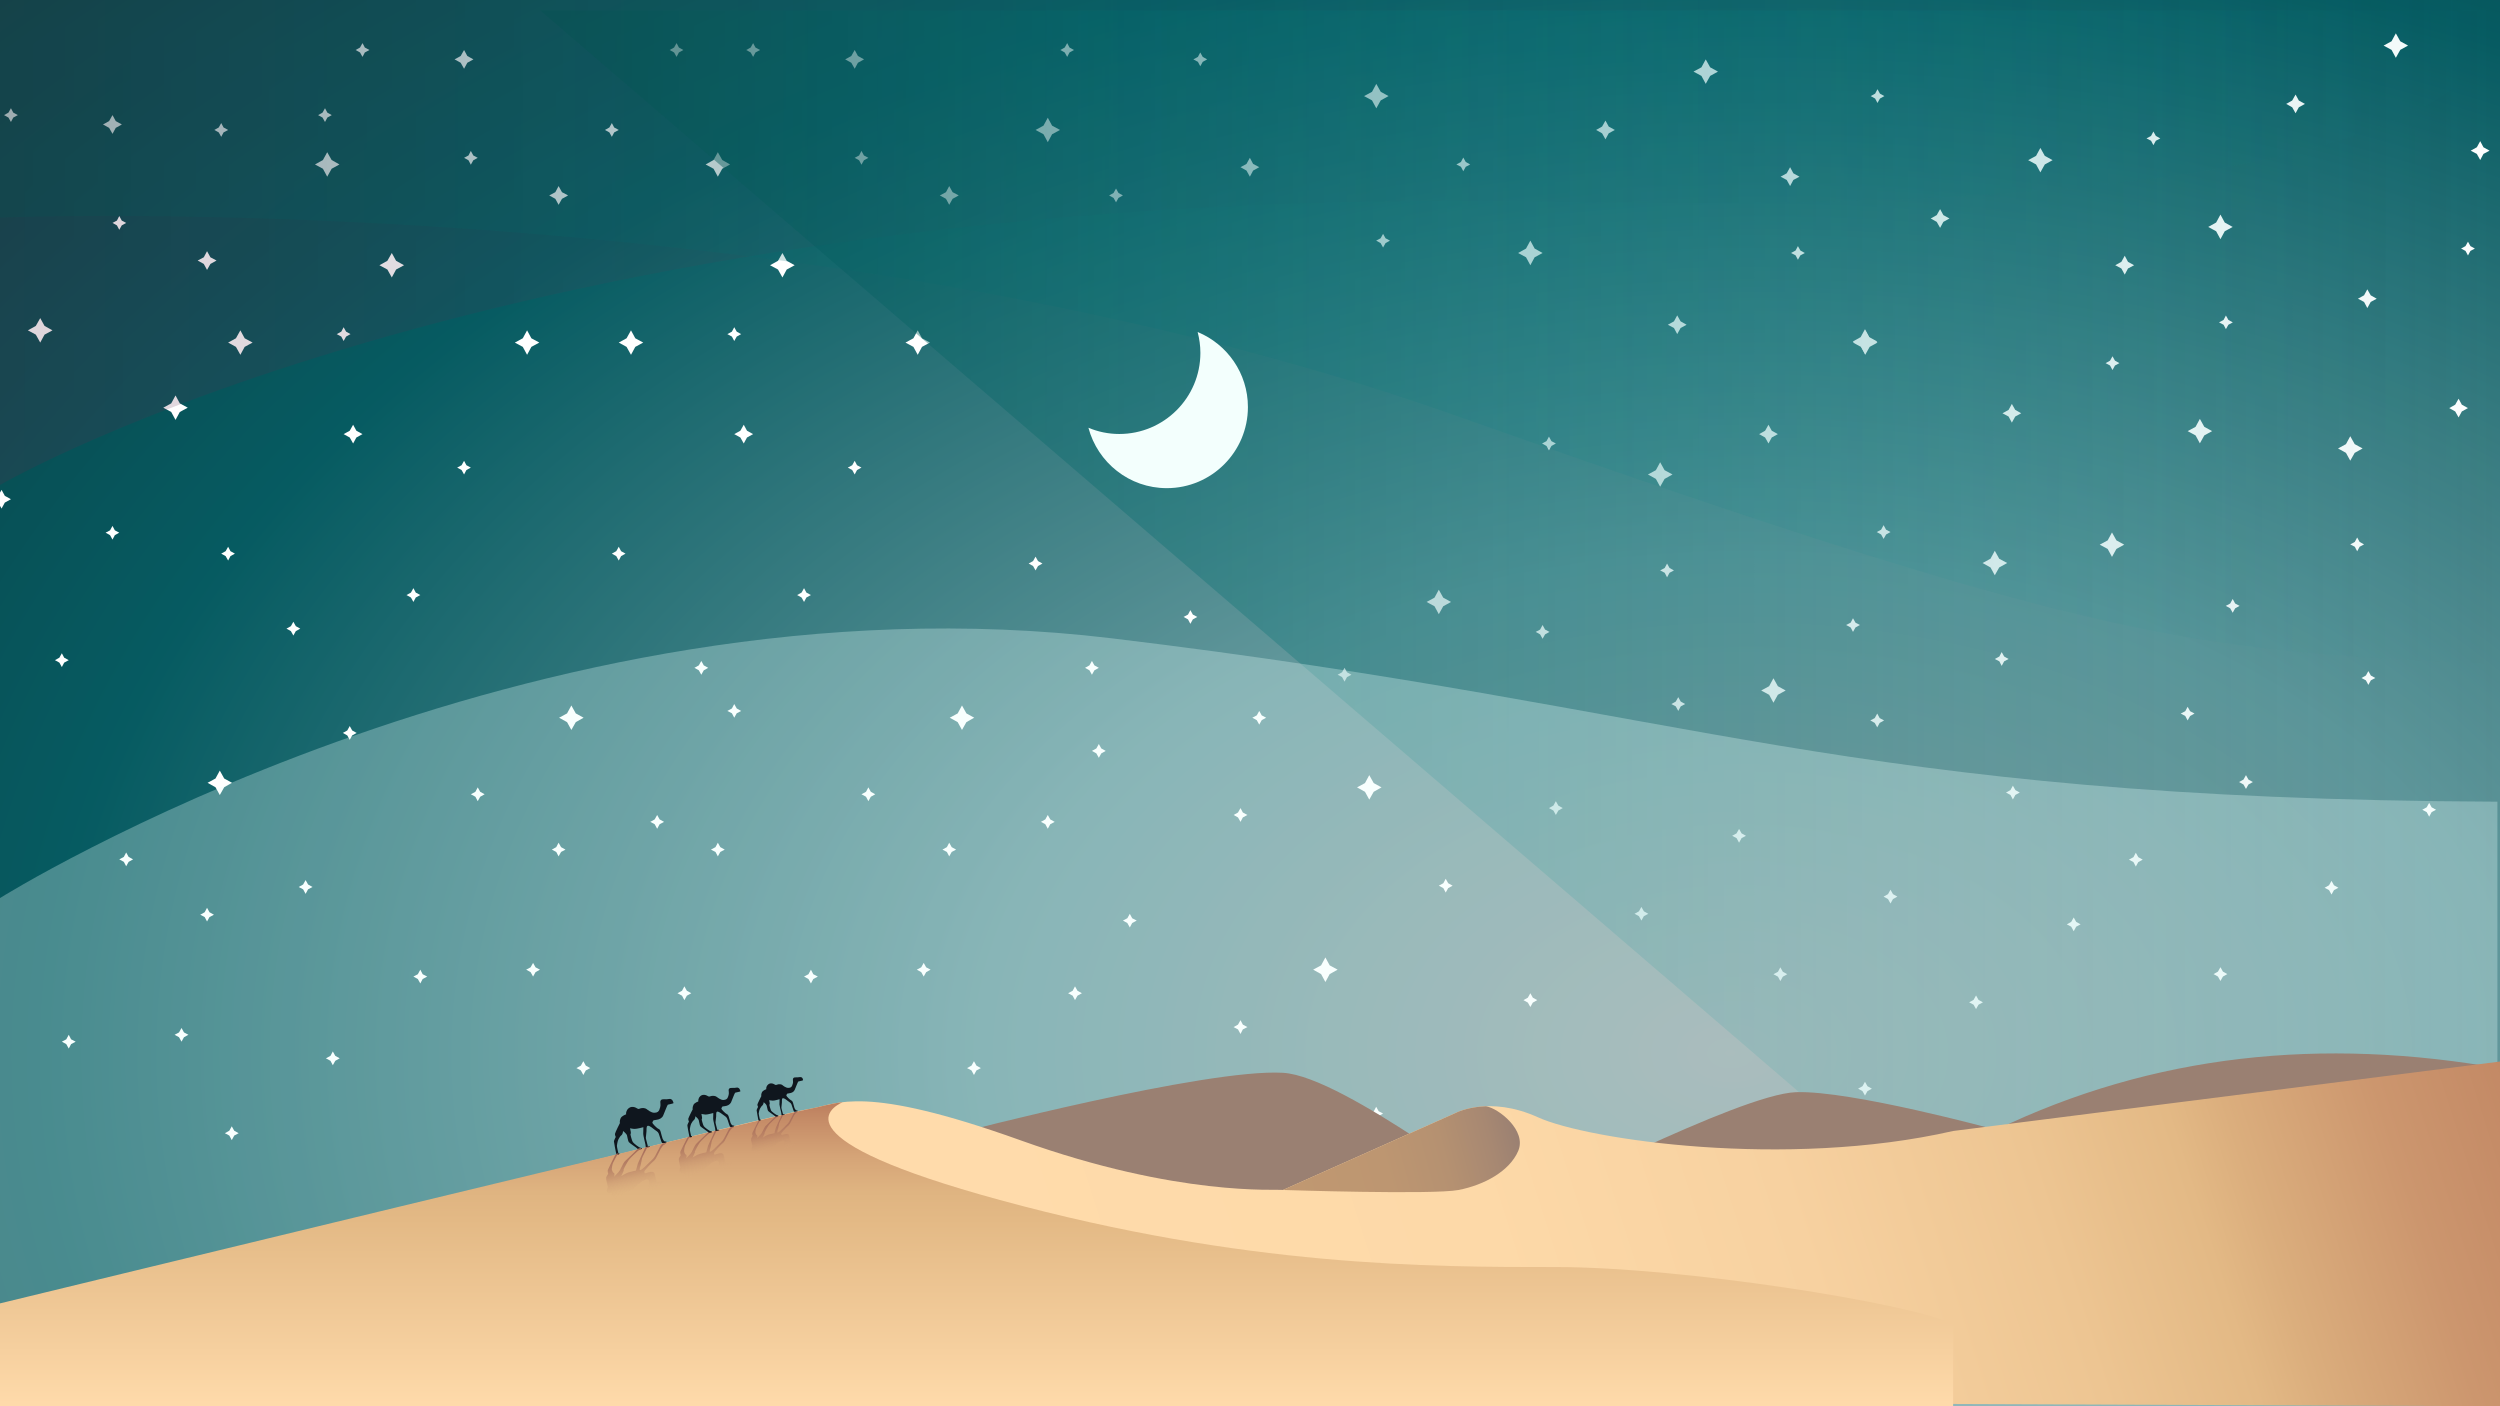 <?xml version="1.0" encoding="utf-8"?>
<!-- Generator: Adobe Illustrator 23.0.0, SVG Export Plug-In . SVG Version: 6.00 Build 0)  -->
<svg version="1.1" xmlns="http://www.w3.org/2000/svg" xmlns:xlink="http://www.w3.org/1999/xlink" x="0px" y="0px"
	 viewBox="0 0 1920 1080" enable-background="new 0 0 1920 1080" xml:space="preserve">
<rect x="0" y="0" width="1920" height="1080" fill="#333333" stroke="none"/>
<g id="BG">
	<g>
		
			<radialGradient id="SVGID_1_" cx="1197.043" cy="721.992" r="1182.132" fx="1167.315" fy="719.994" gradientTransform="matrix(1.778 0 0 1.153 -746.667 -21.4)" gradientUnits="userSpaceOnUse">
			<stop  offset="0" style="stop-color:#E6FFFB"/>
			<stop  offset="0.138" style="stop-color:#C0F7F4"/>
			<stop  offset="0.278" style="stop-color:#96EDED"/>
			<stop  offset="0.631" style="stop-color:#008A8E"/>
			<stop  offset="0.705" style="stop-color:#027C7F"/>
			<stop  offset="0.896" style="stop-color:#065D5E"/>
			<stop  offset="1" style="stop-color:#075151"/>
		</radialGradient>
		<rect fill="url(#SVGID_1_)" width="1920" height="1080"/>
	</g>
	<rect x="-29" y="-16.3" opacity="0.4" fill="#0F161E" width="1978" height="1112.6"/>
</g>
<g id="Sky">
	<polygon fill="#FFFFFF" points="551.3,116.9 554.7,122.9 560.7,126.3 554.7,129.6 551.3,135.7 548,129.6 541.9,126.3 548,122.9 	
		"/>
	<polygon fill="#FFFFFF" points="704.8,253.7 708.1,259.8 714.2,263.1 708.1,266.4 704.8,272.5 701.5,266.4 695.4,263.1 
		701.5,259.8 	"/>
	<polygon fill="#FFFFFF" points="1275,355 1278.4,361.1 1284.5,364.4 1278.4,367.8 1275,373.8 1271.7,367.8 1265.6,364.4 
		1271.7,361.1 	"/>
	<polygon fill="#FFFFFF" points="1017.9,735.3 1021.2,741.4 1027.3,744.7 1021.2,748.1 1017.9,754.2 1014.6,748.1 1008.5,744.7 
		1014.6,741.4 	"/>
	<polygon fill="#FFFFFF" points="1051.6,595.3 1055,601.4 1061,604.7 1055,608.1 1051.6,614.1 1048.3,608.1 1042.2,604.7 
		1048.3,601.4 	"/>
	<polygon fill="#FFFFFF" points="1105,452.9 1108.4,459 1114.4,462.3 1108.4,465.6 1105,471.7 1101.7,465.6 1095.6,462.3 
		1101.7,459 	"/>
	<polygon fill="#FFFFFF" points="738.8,541.8 742.2,547.9 748.2,551.2 742.2,554.6 738.8,560.6 735.5,554.6 729.4,551.2 
		735.5,547.9 	"/>
	<polygon fill="#FFFFFF" points="1057,64.4 1060.4,70.5 1066.4,73.8 1060.4,77.1 1057,83.2 1053.7,77.1 1047.6,73.8 1053.7,70.5 	
		"/>
	<polygon fill="#FFFFFF" points="1310,45.6 1313.4,51.7 1319.4,55 1313.4,58.3 1310,64.4 1306.7,58.3 1300.6,55 1306.7,51.7 	"/>
	<polygon fill="#FFFFFF" points="484.6,253.7 487.9,259.8 494,263.1 487.9,266.4 484.6,272.5 481.2,266.4 475.2,263.1 481.2,259.8 	
		"/>
	<polygon fill="#FFFFFF" points="1432.5,253.7 1435.9,259.8 1441.9,263.1 1435.9,266.4 1432.5,272.5 1429.2,266.4 1423.1,263.1 
		1429.2,259.8 	"/>
	<polygon fill="#FFFFFF" points="804.7,90.4 808,96.5 814.1,99.8 808,103.1 804.7,109.2 801.4,103.1 795.3,99.8 801.4,96.5 	"/>
	<polygon fill="#FFFFFF" points="1175.3,184.8 1178.6,190.9 1184.7,194.3 1178.6,197.6 1175.3,203.7 1172,197.6 1165.9,194.3 
		1172,190.9 	"/>
	<polygon fill="#FFFFFF" points="600.9,194.3 604.2,200.3 610.3,203.7 604.2,207 600.9,213.1 597.5,207 591.4,203.7 597.5,200.3 	
		"/>
	<polygon fill="#FFFFFF" points="1288.1,242.2 1290.7,246.8 1295.3,249.4 1290.7,251.9 1288.1,256.6 1285.6,251.9 1280.9,249.4 
		1285.6,246.8 	"/>
	<polygon fill="#FFFFFF" points="1374.8,128.4 1377.3,133.1 1382,135.7 1377.3,138.2 1374.8,142.9 1372.2,138.2 1367.5,135.7 
		1372.2,133.1 	"/>
	<polygon fill="#FFFFFF" points="571.2,326.2 573.7,330.8 578.4,333.4 573.7,336 571.2,340.6 568.6,336 563.9,333.4 568.6,330.8 	
		"/>
	<polygon fill="#FFFFFF" points="729,142.9 731.6,147.6 736.3,150.1 731.6,152.7 729,157.3 726.5,152.7 721.8,150.1 726.5,147.6 	
		"/>
	<polygon fill="#FFFFFF" points="656.4,38.4 658.9,43 663.6,45.6 658.9,48.2 656.4,52.8 653.8,48.2 649.1,45.6 653.8,43 	"/>
	<polygon fill="#FFFFFF" points="959.9,121.2 962.4,125.9 967.1,128.4 962.4,131 959.9,135.7 957.3,131 952.7,128.4 957.3,125.9 	
		"/>
	<polygon fill="#FFFFFF" points="1358.2,326.2 1360.7,330.8 1365.4,333.4 1360.7,336 1358.2,340.6 1355.6,336 1351,333.4 
		1355.6,330.8 	"/>
	<polygon fill="#FFFFFF" points="656.4,353.9 658.2,357.3 661.6,359.1 658.2,361 656.4,364.4 654.5,361 651.1,359.1 654.5,357.3 	
		"/>
	<polygon fill="#FFFFFF" points="469.9,94.5 471.7,97.9 475.2,99.8 471.7,101.7 469.9,105.1 468,101.7 464.6,99.8 468,97.9 	"/>
	<polygon fill="#FFFFFF" points="475.2,419.9 477,423.3 480.4,425.2 477,427.1 475.2,430.5 473.3,427.1 469.9,425.2 473.3,423.3 	
		"/>
	<polygon fill="#FFFFFF" points="1062.2,179.6 1064.1,183 1067.5,184.8 1064.1,186.7 1062.2,190.1 1060.3,186.7 1056.9,184.8 
		1060.3,183 	"/>
	<polygon fill="#FFFFFF" points="1123.8,121 1125.7,124.4 1129.1,126.3 1125.7,128.1 1123.8,131.5 1122,128.1 1118.5,126.3 
		1122,124.4 	"/>
	<polygon fill="#FFFFFF" points="921.8,40.3 923.7,43.7 927.1,45.6 923.7,47.5 921.8,50.9 920,47.5 916.5,45.6 920,43.7 	"/>
	<polygon fill="#FFFFFF" points="1441.9,68.5 1443.8,71.9 1447.2,73.8 1443.8,75.7 1441.9,79.1 1440.1,75.7 1436.7,73.8 
		1440.1,71.9 	"/>
	<polygon fill="#FFFFFF" points="857.1,144.8 859,148.2 862.4,150.1 859,152 857.1,155.4 855.2,152 851.8,150.1 855.2,148.2 	"/>
	<polygon fill="#FFFFFF" points="661.6,115.9 663.5,119.4 666.9,121.2 663.5,123.1 661.6,126.5 659.8,123.1 656.4,121.2 
		659.8,119.4 	"/>
	<polygon fill="#FFFFFF" points="819.6,33.1 821.4,36.5 824.8,38.4 821.4,40.3 819.6,43.7 817.7,40.3 814.3,38.4 817.7,36.5 	"/>
	<polygon fill="#FFFFFF" points="578.4,33.1 580.2,36.5 583.7,38.4 580.2,40.3 578.4,43.7 576.5,40.3 573.1,38.4 576.5,36.5 	"/>
	<polygon fill="#FFFFFF" points="1280.3,432.8 1282.2,436.2 1285.6,438.1 1282.2,439.9 1280.3,443.4 1278.5,439.9 1275,438.1 
		1278.5,436.2 	"/>
	<polygon fill="#FFFFFF" points="709.4,739.5 711.3,742.9 714.7,744.7 711.3,746.6 709.4,750 707.5,746.6 704.1,744.7 707.5,742.9 	
		"/>
	<polygon fill="#FFFFFF" points="1260.6,696.5 1262.5,699.9 1265.9,701.8 1262.5,703.6 1260.6,707 1258.7,703.6 1255.3,701.8 
		1258.7,699.9 	"/>
	<polygon fill="#FFFFFF" points="825.6,757.5 827.5,760.9 830.9,762.8 827.5,764.7 825.6,768.1 823.8,764.7 820.3,762.8 
		823.8,760.9 	"/>
	<polygon fill="#FFFFFF" points="563.9,540.7 565.8,544.1 569.2,546 565.8,547.8 563.9,551.2 562.1,547.8 558.6,546 562.1,544.1 	
		"/>
	<polygon fill="#FFFFFF" points="729,647.2 730.9,650.6 734.3,652.5 730.9,654.3 729,657.7 727.2,654.3 723.8,652.5 727.2,650.6 	
		"/>
	<polygon fill="#FFFFFF" points="551.3,647.2 553.2,650.6 556.6,652.5 553.2,654.3 551.3,657.7 549.5,654.3 546,652.5 549.5,650.6 	
		"/>
	<polygon fill="#FFFFFF" points="748,815 749.9,818.4 753.3,820.3 749.9,822.1 748,825.6 746.1,822.1 742.7,820.3 746.1,818.4 	"/>
	<polygon fill="#FFFFFF" points="804.7,625.9 806.6,629.3 810,631.2 806.6,633 804.7,636.5 802.8,633 799.4,631.2 802.8,629.3 	"/>
	<polygon fill="#FFFFFF" points="666.9,604.7 668.8,608.1 672.2,610 668.8,611.9 666.9,615.3 665.1,611.9 661.6,610 665.1,608.1 	
		"/>
	<polygon fill="#FFFFFF" points="617.5,451.7 619.3,455.1 622.8,457 619.3,458.9 617.5,462.3 615.6,458.9 612.2,457 615.6,455.1 	
		"/>
	<polygon fill="#FFFFFF" points="795.3,427.5 797.2,430.9 800.6,432.8 797.2,434.7 795.3,438.1 793.4,434.7 790,432.8 793.4,430.9 	
		"/>
	<polygon fill="#FFFFFF" points="843.9,571.4 845.8,574.8 849.2,576.7 845.8,578.6 843.9,582 842,578.6 838.6,576.7 842,574.8 	"/>
	<polygon fill="#FFFFFF" points="838.6,507.6 840.5,511 843.9,512.9 840.5,514.8 838.6,518.2 836.7,514.8 833.3,512.9 836.7,511 	
		"/>
	<polygon fill="#FFFFFF" points="1184.7,480 1186.6,483.5 1190,485.3 1186.6,487.2 1184.7,490.6 1182.8,487.2 1179.4,485.3 
		1182.8,483.5 	"/>
	<polygon fill="#FFFFFF" points="914.2,468.6 916.1,472 919.5,473.8 916.1,475.7 914.2,479.1 912.4,475.7 909,473.8 912.4,472 	"/>
	<polygon fill="#FFFFFF" points="967.1,546 969,549.4 972.4,551.2 969,553.1 967.1,556.5 965.2,553.1 961.8,551.2 965.2,549.4 	"/>
	<polygon fill="#FFFFFF" points="622.8,744.7 624.6,748.2 628.1,750 624.6,751.9 622.8,755.3 620.9,751.9 617.5,750 620.9,748.2 	
		"/>
	<polygon fill="#FFFFFF" points="1288.9,535.4 1290.8,538.8 1294.2,540.7 1290.8,542.5 1288.9,546 1287,542.5 1283.6,540.7 
		1287,538.8 	"/>
	<polygon fill="#FFFFFF" points="1423.1,474.8 1425,478.2 1428.4,480 1425,481.9 1423.1,485.3 1421.3,481.9 1417.8,480 
		1421.3,478.2 	"/>
	<polygon fill="#FFFFFF" points="867.7,701.8 869.5,705.2 873,707 869.5,708.9 867.7,712.3 865.8,708.9 862.4,707 865.8,705.2 	"/>
	<polygon fill="#FFFFFF" points="857.1,878.3 859,881.7 862.4,883.6 859,885.4 857.1,888.8 855.2,885.4 851.8,883.6 855.2,881.7 	
		"/>
	<polygon fill="#FFFFFF" points="952.7,783.5 954.5,786.9 958,788.8 954.5,790.6 952.7,794.1 950.8,790.6 947.4,788.8 950.8,786.9 	
		"/>
	<polygon fill="#FFFFFF" points="1056.9,850 1058.8,853.4 1062.2,855.2 1058.8,857.1 1056.9,860.5 1055.1,857.1 1051.6,855.2 
		1055.1,853.4 	"/>
	<polygon fill="#FFFFFF" points="1175.3,762.8 1177.2,766.2 1180.6,768.1 1177.2,770 1175.3,773.4 1173.4,770 1170,768.1 
		1173.4,766.2 	"/>
	<polygon fill="#FFFFFF" points="1110.3,674.9 1112.2,678.3 1115.6,680.2 1112.2,682.1 1110.3,685.5 1108.5,682.1 1105,680.2 
		1108.5,678.3 	"/>
	<polygon fill="#FFFFFF" points="1335.6,636.6 1337.5,640 1340.9,641.9 1337.5,643.7 1335.6,647.2 1333.7,643.7 1330.3,641.9 
		1333.7,640 	"/>
	<polygon fill="#FFFFFF" points="1032.6,512.9 1034.5,516.3 1037.9,518.2 1034.5,520 1032.6,523.5 1030.7,520 1027.3,518.2 
		1030.7,516.3 	"/>
	<polygon fill="#FFFFFF" points="952.7,620.6 954.5,624 958,625.9 954.5,627.8 952.7,631.2 950.8,627.8 947.4,625.9 950.8,624 	"/>
	<polygon fill="#FFFFFF" points="1189.6,335.3 1191.5,338.8 1194.9,340.6 1191.5,342.5 1189.6,345.9 1187.7,342.5 1184.3,340.6 
		1187.7,338.8 	"/>
	<polygon fill="#FFFFFF" points="1194.9,615.3 1196.8,618.7 1200.2,620.6 1196.8,622.5 1194.9,625.9 1193,622.5 1189.6,620.6 
		1193,618.7 	"/>
	<polygon fill="#FFFFFF" points="563.9,251.3 565.8,254.7 569.2,256.6 565.8,258.5 563.9,261.9 562.1,258.5 558.6,256.6 
		562.1,254.7 	"/>
	<polygon fill="#FFFFFF" points="1233,92.6 1235.5,97.2 1240.2,99.8 1235.5,102.4 1233,107 1230.4,102.4 1225.8,99.8 1230.4,97.2 	
		"/>
	<polygon fill="#FFFFFF" points="251.3,116.9 254.7,122.9 260.7,126.3 254.7,129.6 251.3,135.7 248,129.6 241.9,126.3 248,122.9 	
		"/>
	<polygon fill="#FFFFFF" points="404.8,253.7 408.1,259.8 414.2,263.1 408.1,266.4 404.8,272.5 401.5,266.4 395.4,263.1 
		401.5,259.8 	"/>
	<polygon fill="#FFFFFF" points="438.8,541.8 442.2,547.9 448.2,551.2 442.2,554.6 438.8,560.6 435.5,554.6 429.4,551.2 
		435.5,547.9 	"/>
	<polygon fill="#FFFFFF" points="184.6,253.7 187.9,259.8 194,263.1 187.9,266.4 184.6,272.5 181.2,266.4 175.2,263.1 181.2,259.8 	
		"/>
	<polygon fill="#FFFFFF" points="300.9,194.3 304.2,200.3 310.3,203.7 304.2,207 300.9,213.1 297.5,207 291.4,203.7 297.5,200.3 	
		"/>
	<polygon fill="#FFFFFF" points="271.2,326.2 273.7,330.8 278.4,333.4 273.7,336 271.2,340.6 268.6,336 263.9,333.4 268.6,330.8 	
		"/>
	<polygon fill="#FFFFFF" points="429,142.9 431.6,147.6 436.3,150.1 431.6,152.7 429,157.3 426.5,152.7 421.8,150.1 426.5,147.6 	
		"/>
	<polygon fill="#FFFFFF" points="356.4,38.4 358.9,43 363.6,45.6 358.9,48.2 356.4,52.8 353.8,48.2 349.1,45.6 353.8,43 	"/>
	<polygon fill="#FFFFFF" points="356.4,353.9 358.2,357.3 361.6,359.1 358.2,361 356.4,364.4 354.5,361 351.1,359.1 354.5,357.3 	
		"/>
	<polygon fill="#FFFFFF" points="169.9,94.5 171.7,97.9 175.2,99.8 171.7,101.7 169.9,105.1 168,101.7 164.6,99.8 168,97.9 	"/>
	<polygon fill="#FFFFFF" points="175.2,419.9 177,423.3 180.4,425.2 177,427.1 175.2,430.5 173.3,427.1 169.9,425.2 173.3,423.3 	
		"/>
	<polygon fill="#FFFFFF" points="361.6,115.9 363.5,119.4 366.9,121.2 363.5,123.1 361.6,126.5 359.8,123.1 356.4,121.2 
		359.8,119.4 	"/>
	<polygon fill="#FFFFFF" points="519.6,33.1 521.4,36.5 524.8,38.4 521.4,40.3 519.6,43.7 517.7,40.3 514.3,38.4 517.7,36.5 	"/>
	<polygon fill="#FFFFFF" points="278.4,33.1 280.2,36.5 283.7,38.4 280.2,40.3 278.4,43.7 276.5,40.3 273.1,38.4 276.5,36.5 	"/>
	<polygon fill="#FFFFFF" points="409.4,739.5 411.3,742.9 414.7,744.7 411.3,746.6 409.4,750 407.5,746.6 404.1,744.7 407.5,742.9 	
		"/>
	<polygon fill="#FFFFFF" points="525.6,757.5 527.5,760.9 530.9,762.8 527.5,764.7 525.6,768.1 523.8,764.7 520.3,762.8 
		523.8,760.9 	"/>
	<polygon fill="#FFFFFF" points="429,647.2 430.9,650.6 434.3,652.5 430.9,654.3 429,657.7 427.2,654.3 423.8,652.5 427.2,650.6 	
		"/>
	<polygon fill="#FFFFFF" points="448,815 449.9,818.4 453.3,820.3 449.9,822.1 448,825.6 446.1,822.1 442.7,820.3 446.1,818.4 	"/>
	<polygon fill="#FFFFFF" points="504.7,625.9 506.6,629.3 510,631.2 506.6,633 504.7,636.5 502.8,633 499.4,631.2 502.8,629.3 	"/>
	<polygon fill="#FFFFFF" points="366.9,604.7 368.8,608.1 372.2,610 368.8,611.9 366.9,615.3 365.1,611.9 361.6,610 365.1,608.1 	
		"/>
	<polygon fill="#FFFFFF" points="317.5,451.7 319.3,455.1 322.8,457 319.3,458.9 317.5,462.3 315.6,458.9 312.2,457 315.6,455.1 	
		"/>
	<polygon fill="#FFFFFF" points="538.6,507.6 540.5,511 543.9,512.9 540.5,514.8 538.6,518.2 536.7,514.8 533.3,512.9 536.7,511 	
		"/>
	<polygon fill="#FFFFFF" points="322.8,744.7 324.6,748.2 328.1,750 324.6,751.9 322.8,755.3 320.9,751.9 317.5,750 320.9,748.2 	
		"/>
	<polygon fill="#FFFFFF" points="263.9,251.3 265.8,254.7 269.2,256.6 265.8,258.5 263.9,261.9 262.1,258.5 258.6,256.6 
		262.1,254.7 	"/>
	<polygon fill="#FFFFFF" points="134.8,303.7 138.1,309.8 144.2,313.1 138.1,316.4 134.8,322.5 131.5,316.4 125.4,313.1 
		131.5,309.8 	"/>
	<polygon fill="#FFFFFF" points="168.8,591.8 172.2,597.9 178.2,601.2 172.2,604.6 168.8,610.6 165.5,604.6 159.4,601.2 
		165.5,597.9 	"/>
	<polygon fill="#FFFFFF" points="30.9,244.3 34.2,250.3 40.3,253.7 34.2,257 30.9,263.1 27.5,257 21.4,253.7 27.5,250.3 	"/>
	<polygon fill="#FFFFFF" points="1.2,376.2 3.7,380.8 8.4,383.4 3.7,386 1.2,390.6 -1.4,386 -6.1,383.4 -1.4,380.8 	"/>
	<polygon fill="#FFFFFF" points="159,192.9 161.6,197.6 166.3,200.1 161.6,202.7 159,207.3 156.5,202.7 151.8,200.1 156.5,197.6 	
		"/>
	<polygon fill="#FFFFFF" points="86.4,88.4 88.9,93 93.6,95.6 88.9,98.2 86.4,102.8 83.8,98.2 79.1,95.6 83.8,93 	"/>
	<polygon fill="#FFFFFF" points="86.4,403.9 88.2,407.3 91.6,409.1 88.2,411 86.4,414.4 84.5,411 81.1,409.1 84.5,407.3 	"/>
	<polygon fill="#FFFFFF" points="91.6,165.9 93.5,169.4 96.9,171.2 93.5,173.1 91.6,176.5 89.8,173.1 86.4,171.2 89.8,169.4 	"/>
	<polygon fill="#FFFFFF" points="249.6,83.1 251.4,86.5 254.8,88.4 251.4,90.3 249.6,93.7 247.7,90.3 244.3,88.4 247.7,86.5 	"/>
	<polygon fill="#FFFFFF" points="8.4,83.1 10.2,86.5 13.7,88.4 10.2,90.3 8.4,93.7 6.5,90.3 3.1,88.4 6.5,86.5 	"/>
	<polygon fill="#FFFFFF" points="139.4,789.5 141.3,792.9 144.7,794.7 141.3,796.6 139.4,800 137.5,796.6 134.1,794.7 137.5,792.9 	
		"/>
	<polygon fill="#FFFFFF" points="255.6,807.5 257.5,810.9 260.9,812.8 257.5,814.7 255.6,818.1 253.8,814.7 250.3,812.8 
		253.8,810.9 	"/>
	<polygon fill="#FFFFFF" points="-6.1,590.7 -4.2,594.1 -0.8,596 -4.2,597.8 -6.1,601.2 -7.9,597.8 -11.4,596 -7.9,594.1 	"/>
	<polygon fill="#FFFFFF" points="159,697.2 160.9,700.6 164.3,702.5 160.9,704.3 159,707.7 157.2,704.3 153.8,702.5 157.2,700.6 	
		"/>
	<polygon fill="#FFFFFF" points="178,865 179.9,868.4 183.3,870.3 179.9,872.1 178,875.6 176.1,872.1 172.7,870.3 176.1,868.4 	"/>
	<polygon fill="#FFFFFF" points="234.7,675.9 236.6,679.3 240,681.2 236.6,683 234.7,686.5 232.8,683 229.4,681.2 232.8,679.3 	"/>
	<polygon fill="#FFFFFF" points="96.9,654.7 98.8,658.1 102.2,660 98.8,661.9 96.9,665.3 95.1,661.9 91.6,660 95.1,658.1 	"/>
	<polygon fill="#FFFFFF" points="47.5,501.7 49.3,505.1 52.8,507 49.3,508.9 47.5,512.3 45.6,508.9 42.2,507 45.6,505.1 	"/>
	<polygon fill="#FFFFFF" points="225.3,477.5 227.2,480.9 230.6,482.8 227.2,484.7 225.3,488.1 223.4,484.7 220,482.8 223.4,480.9 	
		"/>
	<polygon fill="#FFFFFF" points="268.6,557.6 270.5,561 273.9,562.9 270.5,564.8 268.6,568.2 266.7,564.8 263.3,562.9 266.7,561 	
		"/>
	<polygon fill="#FFFFFF" points="52.8,794.7 54.6,798.2 58.1,800 54.6,801.9 52.8,805.3 50.9,801.9 47.5,800 50.9,798.2 	"/>
	<polygon fill="#FFFFFF" points="-6.1,301.3 -4.2,304.7 -0.8,306.6 -4.2,308.5 -6.1,311.9 -7.9,308.5 -11.4,306.6 -7.9,304.7 	"/>
	<polygon fill="#FFFFFF" points="1805,335 1808.4,341.1 1814.5,344.4 1808.4,347.8 1805,353.8 1801.7,347.8 1795.6,344.4 
		1801.7,341.1 	"/>
	<polygon fill="#FFFFFF" points="1622,408.9 1625.4,415 1631.4,418.3 1625.4,421.6 1622,427.7 1618.7,421.6 1612.6,418.3 
		1618.7,415 	"/>
	<polygon fill="#FFFFFF" points="1840,25.6 1843.4,31.7 1849.4,35 1843.4,38.3 1840,44.4 1836.7,38.3 1830.6,35 1836.7,31.7 	"/>
	<polygon fill="#FFFFFF" points="1962.5,233.7 1965.9,239.8 1971.9,243.1 1965.9,246.4 1962.5,252.5 1959.2,246.4 1953.1,243.1 
		1959.2,239.8 	"/>
	<polygon fill="#FFFFFF" points="1705.3,164.8 1708.6,170.9 1714.7,174.3 1708.6,177.6 1705.3,183.7 1702,177.6 1695.9,174.3 
		1702,170.9 	"/>
	<polygon fill="#FFFFFF" points="1818.1,222.2 1820.7,226.8 1825.3,229.4 1820.7,231.9 1818.1,236.6 1815.6,231.9 1810.9,229.4 
		1815.6,226.8 	"/>
	<polygon fill="#FFFFFF" points="1904.8,108.4 1907.3,113.1 1912,115.7 1907.3,118.2 1904.8,122.9 1902.2,118.2 1897.5,115.7 
		1902.2,113.1 	"/>
	<polygon fill="#FFFFFF" points="1888.2,306.2 1890.7,310.8 1895.4,313.4 1890.7,316 1888.2,320.6 1885.6,316 1881,313.4 
		1885.6,310.8 	"/>
	<polygon fill="#FFFFFF" points="1895.4,185.6 1897.3,189 1900.7,190.9 1897.3,192.7 1895.4,196.2 1893.5,192.7 1890.1,190.9 
		1893.5,189 	"/>
	<polygon fill="#FFFFFF" points="1982.5,154.3 1984.4,157.7 1987.8,159.6 1984.4,161.4 1982.5,164.8 1980.7,161.4 1977.2,159.6 
		1980.7,157.7 	"/>
	<polygon fill="#FFFFFF" points="1653.8,101 1655.7,104.4 1659.1,106.3 1655.7,108.1 1653.8,111.5 1652,108.1 1648.5,106.3 
		1652,104.4 	"/>
	<polygon fill="#FFFFFF" points="1971.9,48.5 1973.8,51.9 1977.2,53.8 1973.8,55.7 1971.9,59.1 1970.1,55.7 1966.7,53.8 
		1970.1,51.9 	"/>
	<polygon fill="#FFFFFF" points="1810.3,412.8 1812.2,416.2 1815.6,418.1 1812.2,419.9 1810.3,423.4 1808.5,419.9 1805,418.1 
		1808.5,416.2 	"/>
	<polygon fill="#FFFFFF" points="1790.6,676.5 1792.5,679.9 1795.9,681.8 1792.5,683.6 1790.6,687 1788.7,683.6 1785.3,681.8 
		1788.7,679.9 	"/>
	<polygon fill="#FFFFFF" points="1714.7,460 1716.6,463.5 1720,465.3 1716.6,467.2 1714.7,470.6 1712.8,467.2 1709.4,465.3 
		1712.8,463.5 	"/>
	<polygon fill="#FFFFFF" points="1818.9,515.4 1820.8,518.8 1824.2,520.7 1820.8,522.5 1818.9,526 1817,522.5 1813.6,520.7 
		1817,518.8 	"/>
	<polygon fill="#FFFFFF" points="1953.1,454.8 1955,458.2 1958.4,460 1955,461.9 1953.1,465.3 1951.3,461.9 1947.8,460 
		1951.3,458.2 	"/>
	<polygon fill="#FFFFFF" points="1705.3,742.8 1707.2,746.2 1710.6,748.1 1707.2,750 1705.3,753.4 1703.4,750 1700,748.1 
		1703.4,746.2 	"/>
	<polygon fill="#FFFFFF" points="1640.3,654.9 1642.2,658.3 1645.6,660.2 1642.2,662.1 1640.3,665.5 1638.5,662.1 1635,660.2 
		1638.5,658.3 	"/>
	<polygon fill="#FFFFFF" points="1865.6,616.6 1867.5,620 1870.9,621.9 1867.5,623.7 1865.6,627.2 1863.7,623.7 1860.3,621.9 
		1863.7,620 	"/>
	<polygon fill="#FFFFFF" points="1724.9,595.3 1726.8,598.7 1730.2,600.6 1726.8,602.5 1724.9,605.9 1723,602.5 1719.6,600.6 
		1723,598.7 	"/>
	<polygon fill="#FFFFFF" points="1763,72.6 1765.5,77.2 1770.2,79.8 1765.5,82.4 1763,87 1760.4,82.4 1755.8,79.8 1760.4,77.2 	"/>
	<polygon fill="#FFFFFF" points="1532,423 1535.4,429.1 1541.5,432.4 1535.4,435.8 1532,441.8 1528.7,435.8 1522.6,432.4 
		1528.7,429.1 	"/>
	<polygon fill="#FFFFFF" points="1362,520.9 1365.4,527 1371.4,530.3 1365.4,533.6 1362,539.7 1358.7,533.6 1352.6,530.3 
		1358.7,527 	"/>
	<polygon fill="#FFFFFF" points="1567,113.6 1570.4,119.7 1576.4,123 1570.4,126.3 1567,132.4 1563.7,126.3 1557.6,123 
		1563.7,119.7 	"/>
	<polygon fill="#FFFFFF" points="1689.5,321.7 1692.9,327.8 1698.9,331.1 1692.9,334.4 1689.5,340.5 1686.2,334.4 1680.1,331.1 
		1686.2,327.8 	"/>
	<polygon fill="#FFFFFF" points="1432.3,252.8 1435.6,258.9 1441.7,262.3 1435.6,265.6 1432.3,271.7 1429,265.6 1422.9,262.3 
		1429,258.9 	"/>
	<polygon fill="#FFFFFF" points="1545.1,310.2 1547.7,314.8 1552.3,317.4 1547.7,319.9 1545.1,324.6 1542.6,319.9 1537.9,317.4 
		1542.6,314.8 	"/>
	<polygon fill="#FFFFFF" points="1631.8,196.4 1634.3,201.1 1639,203.7 1634.3,206.2 1631.8,210.9 1629.2,206.2 1624.5,203.7 
		1629.2,201.1 	"/>
	<polygon fill="#FFFFFF" points="1622.4,273.6 1624.3,277 1627.7,278.9 1624.3,280.7 1622.4,284.2 1620.5,280.7 1617.1,278.9 
		1620.5,277 	"/>
	<polygon fill="#FFFFFF" points="1709.5,242.3 1711.4,245.7 1714.8,247.6 1711.4,249.4 1709.5,252.8 1707.7,249.4 1704.2,247.6 
		1707.7,245.7 	"/>
	<polygon fill="#FFFFFF" points="1380.8,189 1382.7,192.4 1386.1,194.3 1382.7,196.1 1380.8,199.5 1379,196.1 1375.5,194.3 
		1379,192.4 	"/>
	<polygon fill="#FFFFFF" points="1537.3,500.8 1539.2,504.2 1542.6,506.1 1539.2,507.9 1537.3,511.4 1535.5,507.9 1532,506.1 
		1535.5,504.2 	"/>
	<polygon fill="#FFFFFF" points="1517.6,764.5 1519.5,767.9 1522.9,769.8 1519.5,771.6 1517.6,775 1515.7,771.6 1512.3,769.8 
		1515.7,767.9 	"/>
	<polygon fill="#FFFFFF" points="1441.7,548 1443.6,551.5 1447,553.3 1443.6,555.2 1441.7,558.6 1439.8,555.2 1436.4,553.3 
		1439.8,551.5 	"/>
	<polygon fill="#FFFFFF" points="1545.9,603.4 1547.8,606.8 1551.2,608.7 1547.8,610.5 1545.9,614 1544,610.5 1540.6,608.7 
		1544,606.8 	"/>
	<polygon fill="#FFFFFF" points="1680.1,542.8 1682,546.2 1685.4,548 1682,549.9 1680.1,553.3 1678.3,549.9 1674.8,548 
		1678.3,546.2 	"/>
	<polygon fill="#FFFFFF" points="1432.3,830.8 1434.2,834.2 1437.6,836.1 1434.2,838 1432.3,841.4 1430.4,838 1427,836.1 
		1430.4,834.2 	"/>
	<polygon fill="#FFFFFF" points="1367.3,742.9 1369.2,746.3 1372.6,748.2 1369.2,750.1 1367.3,753.5 1365.5,750.1 1362,748.2 
		1365.5,746.3 	"/>
	<polygon fill="#FFFFFF" points="1592.6,704.6 1594.5,708 1597.9,709.9 1594.5,711.7 1592.6,715.2 1590.7,711.7 1587.3,709.9 
		1590.7,708 	"/>
	<polygon fill="#FFFFFF" points="1446.6,403.3 1448.5,406.8 1451.9,408.6 1448.5,410.5 1446.6,413.9 1444.7,410.5 1441.3,408.6 
		1444.7,406.8 	"/>
	<polygon fill="#FFFFFF" points="1451.9,683.3 1453.8,686.7 1457.2,688.6 1453.8,690.5 1451.9,693.9 1450,690.5 1446.6,688.6 
		1450,686.7 	"/>
	<polygon fill="#FFFFFF" points="1490,160.6 1492.5,165.2 1497.2,167.8 1492.5,170.4 1490,175 1487.4,170.4 1482.8,167.8 
		1487.4,165.2 	"/>
</g>
<g id="FX">
	<linearGradient id="SVGID_2_" gradientUnits="userSpaceOnUse" x1="0" y1="186.27" x2="1918" y2="186.27">
		<stop  offset="0" style="stop-color:#5E2746"/>
		<stop  offset="0.191" style="stop-color:#52344F;stop-opacity:0.809"/>
		<stop  offset="0.544" style="stop-color:#325668;stop-opacity:0.456"/>
		<stop  offset="1" style="stop-color:#008A8E;stop-opacity:0"/>
	</linearGradient>
	<path opacity="0.2" fill="url(#SVGID_2_)" d="M0,0v372.5c0,0,398.1-233.4,1200.4-217.5S1915.2,0,1915.2,0H0z"/>
	<linearGradient id="SVGID_3_" gradientUnits="userSpaceOnUse" x1="0" y1="255.098" x2="1920" y2="255.098">
		<stop  offset="0" style="stop-color:#075151"/>
		<stop  offset="0.192" style="stop-color:#056364;stop-opacity:0.808"/>
		<stop  offset="0.485" style="stop-color:#02787B;stop-opacity:0.515"/>
		<stop  offset="0.761" style="stop-color:#018689;stop-opacity:0.239"/>
		<stop  offset="1" style="stop-color:#008A8E;stop-opacity:0"/>
	</linearGradient>
	<path opacity="0.3" fill="url(#SVGID_3_)" d="M0,167.1c0,0,617.8-25.3,1118.3,152.2c507.9,180,568.8,179.6,801.7,191L1917.2,0H0
		V167.1z"/>
	<linearGradient id="SVGID_4_" gradientUnits="userSpaceOnUse" x1="414.853" y1="506.85" x2="1920" y2="506.85">
		<stop  offset="0" style="stop-color:#075151"/>
		<stop  offset="0.192" style="stop-color:#056364;stop-opacity:0.808"/>
		<stop  offset="0.485" style="stop-color:#02787B;stop-opacity:0.515"/>
		<stop  offset="0.761" style="stop-color:#018689;stop-opacity:0.239"/>
		<stop  offset="1" style="stop-color:#008A8E;stop-opacity:0"/>
	</linearGradient>
	<polygon opacity="0.5" fill="url(#SVGID_4_)" points="1920,849.7 1575.9,1005.7 414.9,8 1916.9,8 	"/>
</g>
<g id="Sand">
	<path opacity="0.3" fill="#E6FFFB" d="M0,689.7c0,0,404.6-253.4,853.6-199.5c448.9,53.9,559.6,123.4,1064.4,125.5V1080H0V689.7z"/>
	<g>
		<g>
			<g>
				<path fill="#9A8072" d="M1533,867.7c0,0-111.8-30.5-153.8-28.9c-43.6,1.6-202.4,85-212,86.3c-9.6,1.3-134-98.4-181.9-101.2
					c-59.3-3.4-249.6,46.3-249.6,46.3v102.1H1920l2-151.4C1782.8,795.9,1653.2,809.9,1533,867.7z"/>
				<g>
					<linearGradient id="SVGID_5_" gradientUnits="userSpaceOnUse" x1="800.738" y1="1108.282" x2="2216.898" y2="654.851">
						<stop  offset="0" style="stop-color:#FFDBAB"/>
						<stop  offset="0.254" style="stop-color:#FDD9A8"/>
						<stop  offset="0.405" style="stop-color:#F7D1A0"/>
						<stop  offset="0.53" style="stop-color:#EDC592"/>
						<stop  offset="0.605" style="stop-color:#E3B985"/>
						<stop  offset="0.635" style="stop-color:#DBAE7D"/>
						<stop  offset="0.712" style="stop-color:#CC966E"/>
						<stop  offset="0.793" style="stop-color:#C18663"/>
						<stop  offset="0.884" style="stop-color:#BA7C5C"/>
						<stop  offset="1" style="stop-color:#B8795A"/>
					</linearGradient>
					<path fill="url(#SVGID_5_)" d="M420,900.1c0,0,180.9-45,202.3-48.6c21.4-3.6,40-19.3,161.6,24.3
						c121.5,43.6,196.6,37.2,201.4,38.1l132.5-59.1c0,0,25.7-13.8,63.4,3.3c37.7,17.2,190.5,39.8,318.8,10.5l422-53.6l-2,265
						l-1500-6.2V900.1z"/>
					<linearGradient id="SVGID_6_" gradientUnits="userSpaceOnUse" x1="991.117" y1="918.994" x2="1166.777" y2="871.1">
						<stop  offset="0" style="stop-color:#C09871"/>
						<stop  offset="0.419" style="stop-color:#BD9671"/>
						<stop  offset="0.67" style="stop-color:#B59171"/>
						<stop  offset="0.875" style="stop-color:#A78872"/>
						<stop  offset="1" style="stop-color:#9A8072"/>
					</linearGradient>
					<path fill="url(#SVGID_6_)" d="M1120.2,913.9c19.5-3.8,39.1-14.3,45.8-30c6.7-15.7-15.2-32.8-24.8-34.3l0,0
						c-14.7,0.5-23.4,5.2-23.4,5.2l-132.5,59.1C985.3,913.9,1100.6,917.7,1120.2,913.9z"/>
					<linearGradient id="SVGID_7_" gradientUnits="userSpaceOnUse" x1="750" y1="1081.761" x2="750" y2="841.938">
						<stop  offset="0" style="stop-color:#FFDBAB"/>
						<stop  offset="0.181" style="stop-color:#F6D09F"/>
						<stop  offset="0.605" style="stop-color:#E3B985"/>
						<stop  offset="0.694" style="stop-color:#DFB481"/>
						<stop  offset="0.807" style="stop-color:#D5A477"/>
						<stop  offset="0.932" style="stop-color:#C48A66"/>
						<stop  offset="1" style="stop-color:#B8795A"/>
					</linearGradient>
					<path fill="url(#SVGID_7_)" d="M1500,1016.9c-33.4-16.2-207.8-43.8-305-43.8c-97.2,0-238.3,0-427.1-51.5
						c-170.7-46.5-130.1-70.9-120.8-75.1c-10.7,1.2-17.6,3.8-24.8,5C600.9,855.1,0,1001,0,1001v79h1500V1016.9z"/>
				</g>
				<g>
					<g>
						<path fill="#0F161E" d="M516.4,845c0,0-0.9-1.3-2.4-1c-1.6,0.3-2.7,0.3-3.4,0.2c-0.7,0-2.4,0-2.8,0.5
							c-0.4,0.5-0.9,0.8-0.6,2.8c0.3,2-0.5,4-0.9,5c-0.5,1-1.3,2.1-3.8,2.1c-2.5,0-5.2-2.3-6-2.9c-0.8-0.6-3-1.2-5.4-0.2
							c0,0-0.8,0.5-1.7-0.2c-0.9-0.6-4.9-2.9-7.7,1c0,0-1.2,2-0.8,3.5c0,0-3.3,1.1-4.2,2.9c-0.9,1.9-0.7,3.5-0.7,3.5l0.2,0.1
							c0,0-3.8,7.5-3.9,8.5c-0.1,1,0.6,2.4,0.6,2.4s-1.4,2.6-1.4,3.4c0,0.8,1.2,6.7,1.5,8.2c0.3,1.5,0.4,2,1.1,2
							c0.7,0,2.1-0.3,1.4-1.1c0,0-0.3-0.2-0.6,0c0,0-1.3-5.5-1.1-5.9c0,0,0.4-3.4,1.2-4.9c0.8-1.4,1.4-2.4,2.1-2.9
							c0.7-0.5,1.3-1.6,1.4-3.4c0,0,2.5,1.9,3,3.3c0.4,1.4,0.8,4.4,1.4,5.2c0.6,0.9,6.5,4.6,6.9,5.3c0.4,0.7,2.2,0.3,2.8,0.1
							c0.6-0.2,0.5-0.9-0.6-1c-1.2-0.1-5.3-3.4-6-4.4c-0.7-1-1.9-5.7-1.8-6.1c0.1-0.4,0.5-0.2,0.2-1.9c-0.3-1.7-0.5-2.6-0.5-2.6
							s2,0.5,3.5,0.5c1.5,0.1,6.7-1.3,6.7-1.3s-0.1,4.1-0.1,5.2c0,1,1.5,7.3,1.7,8.1c0.2,0.8,0.1,2.5,0.6,2.4c0.4-0.1,4.2-0.7,2.7-1
							c-1.5-0.3-1.4,0.2-1.5-0.3c-0.1-0.6-1.6-5.9-1.5-6.3c0.1-0.3,0.4-4.5,0.5-5c0.1-0.6-0.2-3.3,0.6-4c0.8-0.7,2.5,0.3,4.7,2.1
							c2.2,1.8,3.4,2,4.1,3.7c0.7,1.7,2,6.7,2.5,7.1c0.5,0.3,0.7,0.5,2.8-0.1c2.1-0.7-0.4-1.1-0.8-1c-0.4,0-1.3-1.6-1.5-2
							c-0.2-0.4-1.4-4.8-1.4-5c-0.1-0.1-0.3-2.1-1.7-2.6c-1.4-0.5-4.8-4.2-4.8-4.7c0-0.6,0.8-1.8,0.8-1.8s0.6-0.3,2.5-0.5
							c1.9-0.2,4.1-1.2,5-3.2c0.9-2,3.2-8.2,3.6-8.4c0.5-0.2,4.1-0.8,4.4-1.2C517.3,846.9,516.6,845.2,516.4,845z"/>
						
							<linearGradient id="SVGID_8_" gradientUnits="userSpaceOnUse" x1="347.96" y1="863.119" x2="347.96" y2="829.591" gradientTransform="matrix(0.973 -0.232 0.232 0.973 -45.508 156.867)">
							<stop  offset="0" style="stop-color:#E3B985;stop-opacity:0"/>
							<stop  offset="0.255" style="stop-color:#B88467;stop-opacity:0.127"/>
							<stop  offset="0.401" style="stop-color:#A46A59;stop-opacity:0.2"/>
							<stop  offset="1" style="stop-color:#A46A59"/>
						</linearGradient>
						<path fill="url(#SVGID_8_)" d="M508.1,909.6c0,0-1.3,1.8-3,2.3c-1.7,0.5-3.1,1.1-3.9,1.5c-0.8,0.4-2.8,1.2-3.2,0.9
							c-0.4-0.3-0.9-0.4,0.1-2.7c0.9-2.3,0.5-4,0.2-4.8c-0.3-0.8-0.9-1.5-3.7-0.3c-2.8,1.2-6.6,5.1-7.7,6.2c-1.1,1-3.9,2.8-6.3,3
							c0,0-0.8-0.1-2.1,1.1c-1.2,1.1-6.7,5.7-8.6,2.9c0,0-0.7-1.5,0.2-3.3c0,0-3.4,0.5-3.9-1c-0.4-1.5,0.4-3.4,0.4-3.4l0.3-0.3
							c0,0-1.6-6.2-1.4-7.2c0.2-1,1.6-3,1.6-3s-0.6-2.1-0.3-3c0.3-0.8,3.9-7.9,4.8-9.7c0.9-1.8,1.2-2.3,2-2.7
							c0.8-0.4,2.2-0.7,1.1,0.5c0,0-0.4,0.4-0.7,0.3c0,0-3.6,6.7-3.5,7c0,0-0.9,3.6-0.5,4.7c0.4,1.1,0.7,1.9,1.3,2.1
							c0.6,0.2,0.9,1.1,0.3,3c0,0,3.5-3.3,4.5-5c1-1.7,2.4-5.1,3.4-6.4c1-1.2,8.8-8.2,9.5-9.2c0.7-1,2.5-1.4,3.1-1.5
							c0.6,0,0.3,0.7-1,1.4c-1.3,0.7-7,6.3-8.1,7.8c-1.1,1.4-4.1,7.1-4.1,7.5c-0.1,0.4,0.5,0-0.4,2c-0.9,2-1.4,3-1.4,3
							s2.5-1.6,4.2-2.4c1.7-0.8,7.1-1.9,7.1-1.9s1.2-4.4,1.5-5.5c0.4-1.1,4.1-8.7,4.5-9.6c0.5-0.9,1-2.7,1.4-2.8
							c0.4-0.1,4.3-1.3,2.6-0.2c-1.7,1.1-1.4,0.4-1.7,1.1c-0.3,0.7-3.7,7.2-3.6,7.5c0,0.3-0.9,4.6-1,5.1c-0.1,0.6-1.3,3.7-0.6,4
							c0.7,0.3,2.9-1.6,5.9-4.6c3-3,4.3-3.9,5.6-6c1.3-2.1,4.2-8.2,4.8-8.8c0.6-0.6,0.9-0.9,3-1.3c2.1-0.3-0.7,1.3-1.2,1.5
							c-0.4,0.2-1.9,2.4-2.2,2.9c-0.3,0.5-2.9,5.8-3,6c-0.1,0.2-1,2.4-2.7,3.7c-1.7,1.3-6.6,6.9-6.8,7.5c-0.2,0.6,0.3,1.6,0.3,1.6
							s0.6,0,2.7-0.7c2-0.7,4.3-0.8,4.8,0.8c0.5,1.6,1.5,7,2,7c0.5,0,4.5-1.3,4.8-1C509.6,907.1,508.4,909.3,508.1,909.6z"/>
						<g>
							
								<linearGradient id="SVGID_9_" gradientUnits="userSpaceOnUse" x1="404.025" y1="860.894" x2="404.025" y2="829.594" gradientTransform="matrix(0.973 -0.232 0.232 0.973 -45.508 156.867)">
								<stop  offset="0" style="stop-color:#E3B985;stop-opacity:0"/>
								<stop  offset="0.255" style="stop-color:#B88467;stop-opacity:0.127"/>
								<stop  offset="0.401" style="stop-color:#A46A59;stop-opacity:0.2"/>
								<stop  offset="1" style="stop-color:#A46A59"/>
							</linearGradient>
							<path fill="url(#SVGID_9_)" d="M561.1,894.9c0,0-1.2,1.7-2.8,2.1c-1.6,0.4-2.8,1-3.6,1.4c-0.8,0.4-2.6,1.1-3,0.9
								c-0.4-0.3-0.8-0.4,0-2.5c0.9-2.1,0.5-3.7,0.2-4.5c-0.2-0.8-0.8-1.4-3.5-0.3c-2.7,1.2-6.2,4.8-7.2,5.8c-1,1-3.6,2.6-5.9,2.8
								c0,0-0.8-0.1-1.9,1c-1.2,1-6.2,5.3-8.1,2.7c0,0-0.7-1.4,0.2-3.1c0,0-3.2,0.5-3.6-1c-0.4-1.4,0.4-3.2,0.4-3.2l0.3-0.2
								c0,0-1.5-5.8-1.3-6.7c0.2-0.9,1.5-2.8,1.5-2.8s-0.5-2-0.3-2.8c0.3-0.8,3.6-7.4,4.5-9c0.8-1.7,1.1-2.2,1.8-2.5
								c0.7-0.4,2-0.7,1,0.5c0,0-0.4,0.4-0.6,0.3c0,0-3.4,6.3-3.3,6.6c0,0-0.8,3.3-0.4,4.4c0.4,1,0.7,1.8,1.2,1.9
								c0.5,0.2,0.9,1,0.3,2.8c0,0,3.3-3.1,4.2-4.7c0.9-1.6,2.2-4.8,3.2-6c0.9-1.2,8.2-7.7,8.8-8.6c0.6-0.9,2.3-1.3,2.9-1.4
								c0.5,0,0.3,0.7-1,1.3c-1.2,0.7-6.6,5.9-7.6,7.3c-1,1.3-3.8,6.6-3.9,7c-0.1,0.4,0.5,0-0.4,1.8c-0.9,1.9-1.3,2.8-1.3,2.8
								s2.3-1.4,3.9-2.2c1.6-0.8,6.6-1.8,6.6-1.8s1.1-4.1,1.4-5.1c0.4-1.1,3.8-8.1,4.2-9c0.4-0.9,0.9-2.6,1.3-2.7
								c0.4-0.1,4-1.2,2.4-0.2c-1.6,1-1.3,0.4-1.6,1c-0.3,0.6-3.4,6.7-3.4,7c0,0.3-0.9,4.3-0.9,4.8c-0.1,0.5-1.2,3.5-0.6,3.7
								c0.7,0.3,2.7-1.5,5.5-4.3c2.8-2.8,4-3.6,5.2-5.6c1.2-2,3.9-7.7,4.5-8.2c0.6-0.6,0.8-0.9,2.8-1.2c1.9-0.3-0.7,1.2-1.1,1.4
								c-0.4,0.2-1.8,2.2-2.1,2.7c-0.3,0.5-2.7,5.4-2.8,5.6c-0.1,0.2-0.9,2.3-2.5,3.4c-1.6,1.2-6.1,6.4-6.3,7
								c-0.2,0.6,0.3,1.5,0.3,1.5s0.6,0,2.5-0.7c1.9-0.7,4-0.7,4.5,0.8c0.5,1.5,1.4,6.6,1.9,6.6c0.4,0,4.2-1.2,4.5-1
								C562.5,892.5,561.4,894.6,561.1,894.9z"/>
							<path fill="#0F161E" d="M567.9,836.2c0,0-0.8-1.2-2.2-0.9c-1.4,0.3-2.4,0.2-3,0.2c-0.6,0-2.1,0-2.5,0.4
								c-0.4,0.4-0.8,0.8-0.5,2.5c0.3,1.8-0.4,3.6-0.8,4.5c-0.4,0.9-1.1,1.8-3.4,1.9c-2.2,0-4.6-2.1-5.4-2.6c-0.7-0.5-2.7-1-4.8-0.2
								c0,0-0.7,0.4-1.5-0.1c-0.8-0.5-4.4-2.6-6.8,0.9c0,0-1,1.8-0.7,3.1c0,0-2.9,1-3.7,2.6c-0.8,1.7-0.7,3.1-0.7,3.1l0.2,0.1
								c0,0-3.4,6.7-3.5,7.5c-0.1,0.9,0.5,2.2,0.5,2.2s-1.3,2.3-1.2,3c0,0.7,1,5.9,1.3,7.3c0.3,1.4,0.3,1.7,0.9,1.8
								c0.6,0,1.9-0.3,1.2-1c0,0-0.3-0.2-0.5,0c0,0-1.2-4.9-1-5.3c0,0,0.4-3.1,1.1-4.3c0.7-1.3,1.3-2.1,1.9-2.6
								c0.6-0.4,1.2-1.4,1.2-3c0,0,2.2,1.7,2.6,2.9c0.4,1.2,0.7,3.9,1.2,4.7c0.6,0.8,5.8,4.1,6.2,4.7c0.4,0.6,2,0.3,2.5,0.1
								c0.5-0.2,0.5-0.8-0.6-0.9c-1-0.1-4.8-3-5.4-3.9c-0.6-0.9-1.7-5-1.6-5.4c0.1-0.4,0.5-0.2,0.2-1.7c-0.3-1.5-0.4-2.3-0.4-2.3
								s1.8,0.4,3.1,0.5c1.3,0.1,6-1.2,6-1.2s-0.1,3.7-0.1,4.6c0,0.9,1.4,6.5,1.5,7.2c0.2,0.7,0.1,2.2,0.5,2.1
								c0.4-0.1,3.7-0.6,2.4-0.9c-1.3-0.3-1.2,0.2-1.3-0.3c-0.1-0.5-1.4-5.3-1.3-5.6c0.1-0.3,0.4-4,0.5-4.5c0.1-0.5-0.2-3,0.5-3.5
								c0.7-0.6,2.2,0.3,4.2,1.8c2,1.6,3,1.8,3.7,3.3c0.7,1.5,1.8,6,2.3,6.3c0.5,0.3,0.6,0.5,2.5-0.1c1.9-0.6-0.3-0.9-0.7-0.9
								c-0.4,0-1.2-1.4-1.4-1.8c-0.2-0.4-1.2-4.3-1.3-4.4c-0.1-0.1-0.3-1.9-1.5-2.4c-1.2-0.5-4.3-3.7-4.3-4.2c0-0.5,0.7-1.6,0.7-1.6
								s0.6-0.3,2.2-0.4c1.7-0.2,3.6-1.1,4.5-2.8c0.8-1.8,2.8-7.3,3.2-7.5c0.4-0.2,3.6-0.7,4-1C568.7,837.9,568.1,836.4,567.9,836.2
								z"/>
						</g>
					</g>
					<g>
						
							<linearGradient id="SVGID_10_" gradientUnits="userSpaceOnUse" x1="457.791" y1="856.383" x2="457.791" y2="830.204" gradientTransform="matrix(0.973 -0.232 0.232 0.973 -45.508 156.867)">
							<stop  offset="0" style="stop-color:#E3B985;stop-opacity:0"/>
							<stop  offset="0.255" style="stop-color:#B88467;stop-opacity:0.127"/>
							<stop  offset="0.401" style="stop-color:#A46A59;stop-opacity:0.2"/>
							<stop  offset="1" style="stop-color:#A46A59"/>
						</linearGradient>
						<path fill="url(#SVGID_10_)" d="M610.1,878.9c0,0-1,1.4-2.4,1.8c-1.3,0.4-2.4,0.9-3,1.2c-0.6,0.3-2.2,1-2.5,0.7
							c-0.3-0.2-0.7-0.3,0-2.1c0.7-1.8,0.4-3.1,0.2-3.8c-0.2-0.6-0.7-1.2-2.9-0.2c-2.2,1-5.2,4-6,4.8c-0.9,0.8-3,2.2-4.9,2.3
							c0,0-0.7,0-1.6,0.8c-1,0.9-5.2,4.4-6.8,2.2c0,0-0.6-1.2,0.2-2.6c0,0-2.7,0.4-3-0.8c-0.3-1.2,0.3-2.7,0.3-2.7l0.2-0.2
							c0,0-1.3-4.8-1.1-5.6c0.2-0.8,1.2-2.3,1.2-2.3s-0.5-1.7-0.2-2.3c0.2-0.6,3.1-6.2,3.8-7.6c0.7-1.4,0.9-1.8,1.5-2.1
							c0.6-0.3,1.7-0.6,0.8,0.4c0,0-0.3,0.3-0.5,0.2c0,0-2.8,5.2-2.8,5.5c0,0-0.7,2.8-0.4,3.6c0.3,0.9,0.6,1.5,1,1.6
							c0.5,0.2,0.7,0.8,0.3,2.3c0,0,2.7-2.6,3.5-3.9c0.8-1.3,1.9-4,2.7-5c0.8-1,6.8-6.4,7.4-7.2c0.5-0.8,1.9-1.1,2.4-1.1
							c0.4,0,0.2,0.6-0.8,1.1c-1,0.6-5.5,5-6.3,6.1c-0.8,1.1-3.2,5.5-3.2,5.8c0,0.3,0.4,0-0.3,1.5c-0.7,1.6-1.1,2.4-1.1,2.4
							s1.9-1.2,3.3-1.9c1.3-0.6,5.6-1.5,5.6-1.5s0.9-3.4,1.2-4.3c0.3-0.9,3.2-6.8,3.5-7.5c0.4-0.7,0.8-2.1,1.1-2.2
							c0.3-0.1,3.3-1,2-0.2c-1.3,0.8-1.1,0.3-1.3,0.8c-0.3,0.5-2.9,5.6-2.8,5.8c0,0.2-0.7,3.6-0.8,4c-0.1,0.4-1,2.9-0.5,3.1
							c0.6,0.2,2.2-1.2,4.6-3.6c2.3-2.4,3.4-3,4.4-4.7c1-1.7,3.3-6.4,3.8-6.9c0.5-0.5,0.7-0.7,2.3-1c1.6-0.3-0.6,1-0.9,1.2
							c-0.3,0.1-1.5,1.9-1.7,2.3c-0.2,0.4-2.2,4.6-2.3,4.7c-0.1,0.1-0.8,1.9-2.1,2.9c-1.3,1-5.1,5.4-5.3,5.9
							c-0.1,0.5,0.3,1.2,0.3,1.2s0.5,0,2.1-0.6c1.6-0.6,3.3-0.6,3.7,0.7c0.4,1.3,1.2,5.5,1.6,5.5c0.4,0,3.5-1,3.7-0.8
							C611.3,877,610.3,878.7,610.1,878.9z"/>
						<path fill="#0F161E" d="M616.3,828c0,0-0.7-1-1.9-0.8c-1.2,0.2-2.1,0.2-2.7,0.2c-0.5,0-1.9,0-2.2,0.4
							c-0.4,0.4-0.7,0.7-0.5,2.2c0.3,1.6-0.4,3.1-0.7,3.9c-0.4,0.8-1,1.6-2.9,1.6c-2,0-4.1-1.8-4.7-2.3c-0.6-0.4-2.4-0.9-4.2-0.1
							c0,0-0.7,0.4-1.4-0.1c-0.7-0.5-3.8-2.3-6,0.8c0,0-0.9,1.5-0.6,2.7c0,0-2.5,0.9-3.3,2.3c-0.7,1.5-0.6,2.7-0.6,2.7l0.2,0.1
							c0,0-3,5.9-3.1,6.6c-0.1,0.8,0.5,1.9,0.5,1.9s-1.1,2-1.1,2.6c0,0.6,0.9,5.2,1.1,6.4c0.2,1.2,0.3,1.5,0.8,1.6
							c0.5,0,1.6-0.2,1.1-0.9c0,0-0.2-0.2-0.5,0c0,0-1-4.3-0.9-4.6c0,0,0.3-2.7,1-3.8c0.7-1.1,1.1-1.9,1.7-2.3
							c0.5-0.4,1-1.3,1.1-2.6c0,0,2,1.5,2.3,2.6c0.4,1.1,0.6,3.4,1.1,4.1c0.5,0.7,5.1,3.6,5.4,4.1c0.3,0.5,1.7,0.2,2.2,0
							c0.5-0.2,0.4-0.7-0.5-0.8c-0.9-0.1-4.2-2.7-4.7-3.4c-0.5-0.8-1.5-4.4-1.4-4.7c0.1-0.3,0.4-0.2,0.2-1.5c-0.2-1.4-0.4-2-0.4-2
							s1.6,0.4,2.8,0.4c1.2,0.1,5.2-1.1,5.2-1.1s-0.1,3.2-0.1,4c0,0.8,1.2,5.7,1.4,6.4c0.1,0.6,0.1,1.9,0.4,1.9
							c0.3-0.1,3.3-0.6,2.1-0.8c-1.2-0.2-1.1,0.2-1.2-0.2c-0.1-0.4-1.3-4.6-1.2-4.9c0.1-0.3,0.3-3.5,0.4-3.9
							c0.1-0.4-0.2-2.6,0.4-3.1c0.6-0.5,2,0.2,3.7,1.6c1.7,1.4,2.6,1.6,3.2,2.9c0.6,1.3,1.6,5.3,2,5.5c0.4,0.3,0.5,0.4,2.2-0.1
							c1.6-0.5-0.3-0.8-0.6-0.8c-0.3,0-1-1.3-1.2-1.6c-0.1-0.3-1.1-3.8-1.1-3.9c-0.1-0.1-0.3-1.6-1.4-2.1c-1.1-0.4-3.8-3.3-3.8-3.7
							c0-0.4,0.6-1.4,0.6-1.4s0.5-0.2,1.9-0.4c1.5-0.2,3.2-0.9,3.9-2.5c0.7-1.6,2.5-6.4,2.8-6.5c0.4-0.2,3.2-0.6,3.5-0.9
							C617,829.6,616.4,828.2,616.3,828z"/>
					</g>
				</g>
			</g>
		</g>
	</g>
	<path fill="#F3FFFD" d="M859.6,333.3c34.4,0,62.3-27.9,62.3-62.3c0-5.5-0.8-10.9-2.1-16c22.6,9.3,38.6,31.6,38.6,57.6
		c0,34.4-27.9,62.3-62.3,62.3c-28.9,0-53.1-19.7-60.2-46.4C843.2,331.6,851.2,333.3,859.6,333.3z"/>
</g>
</svg>
